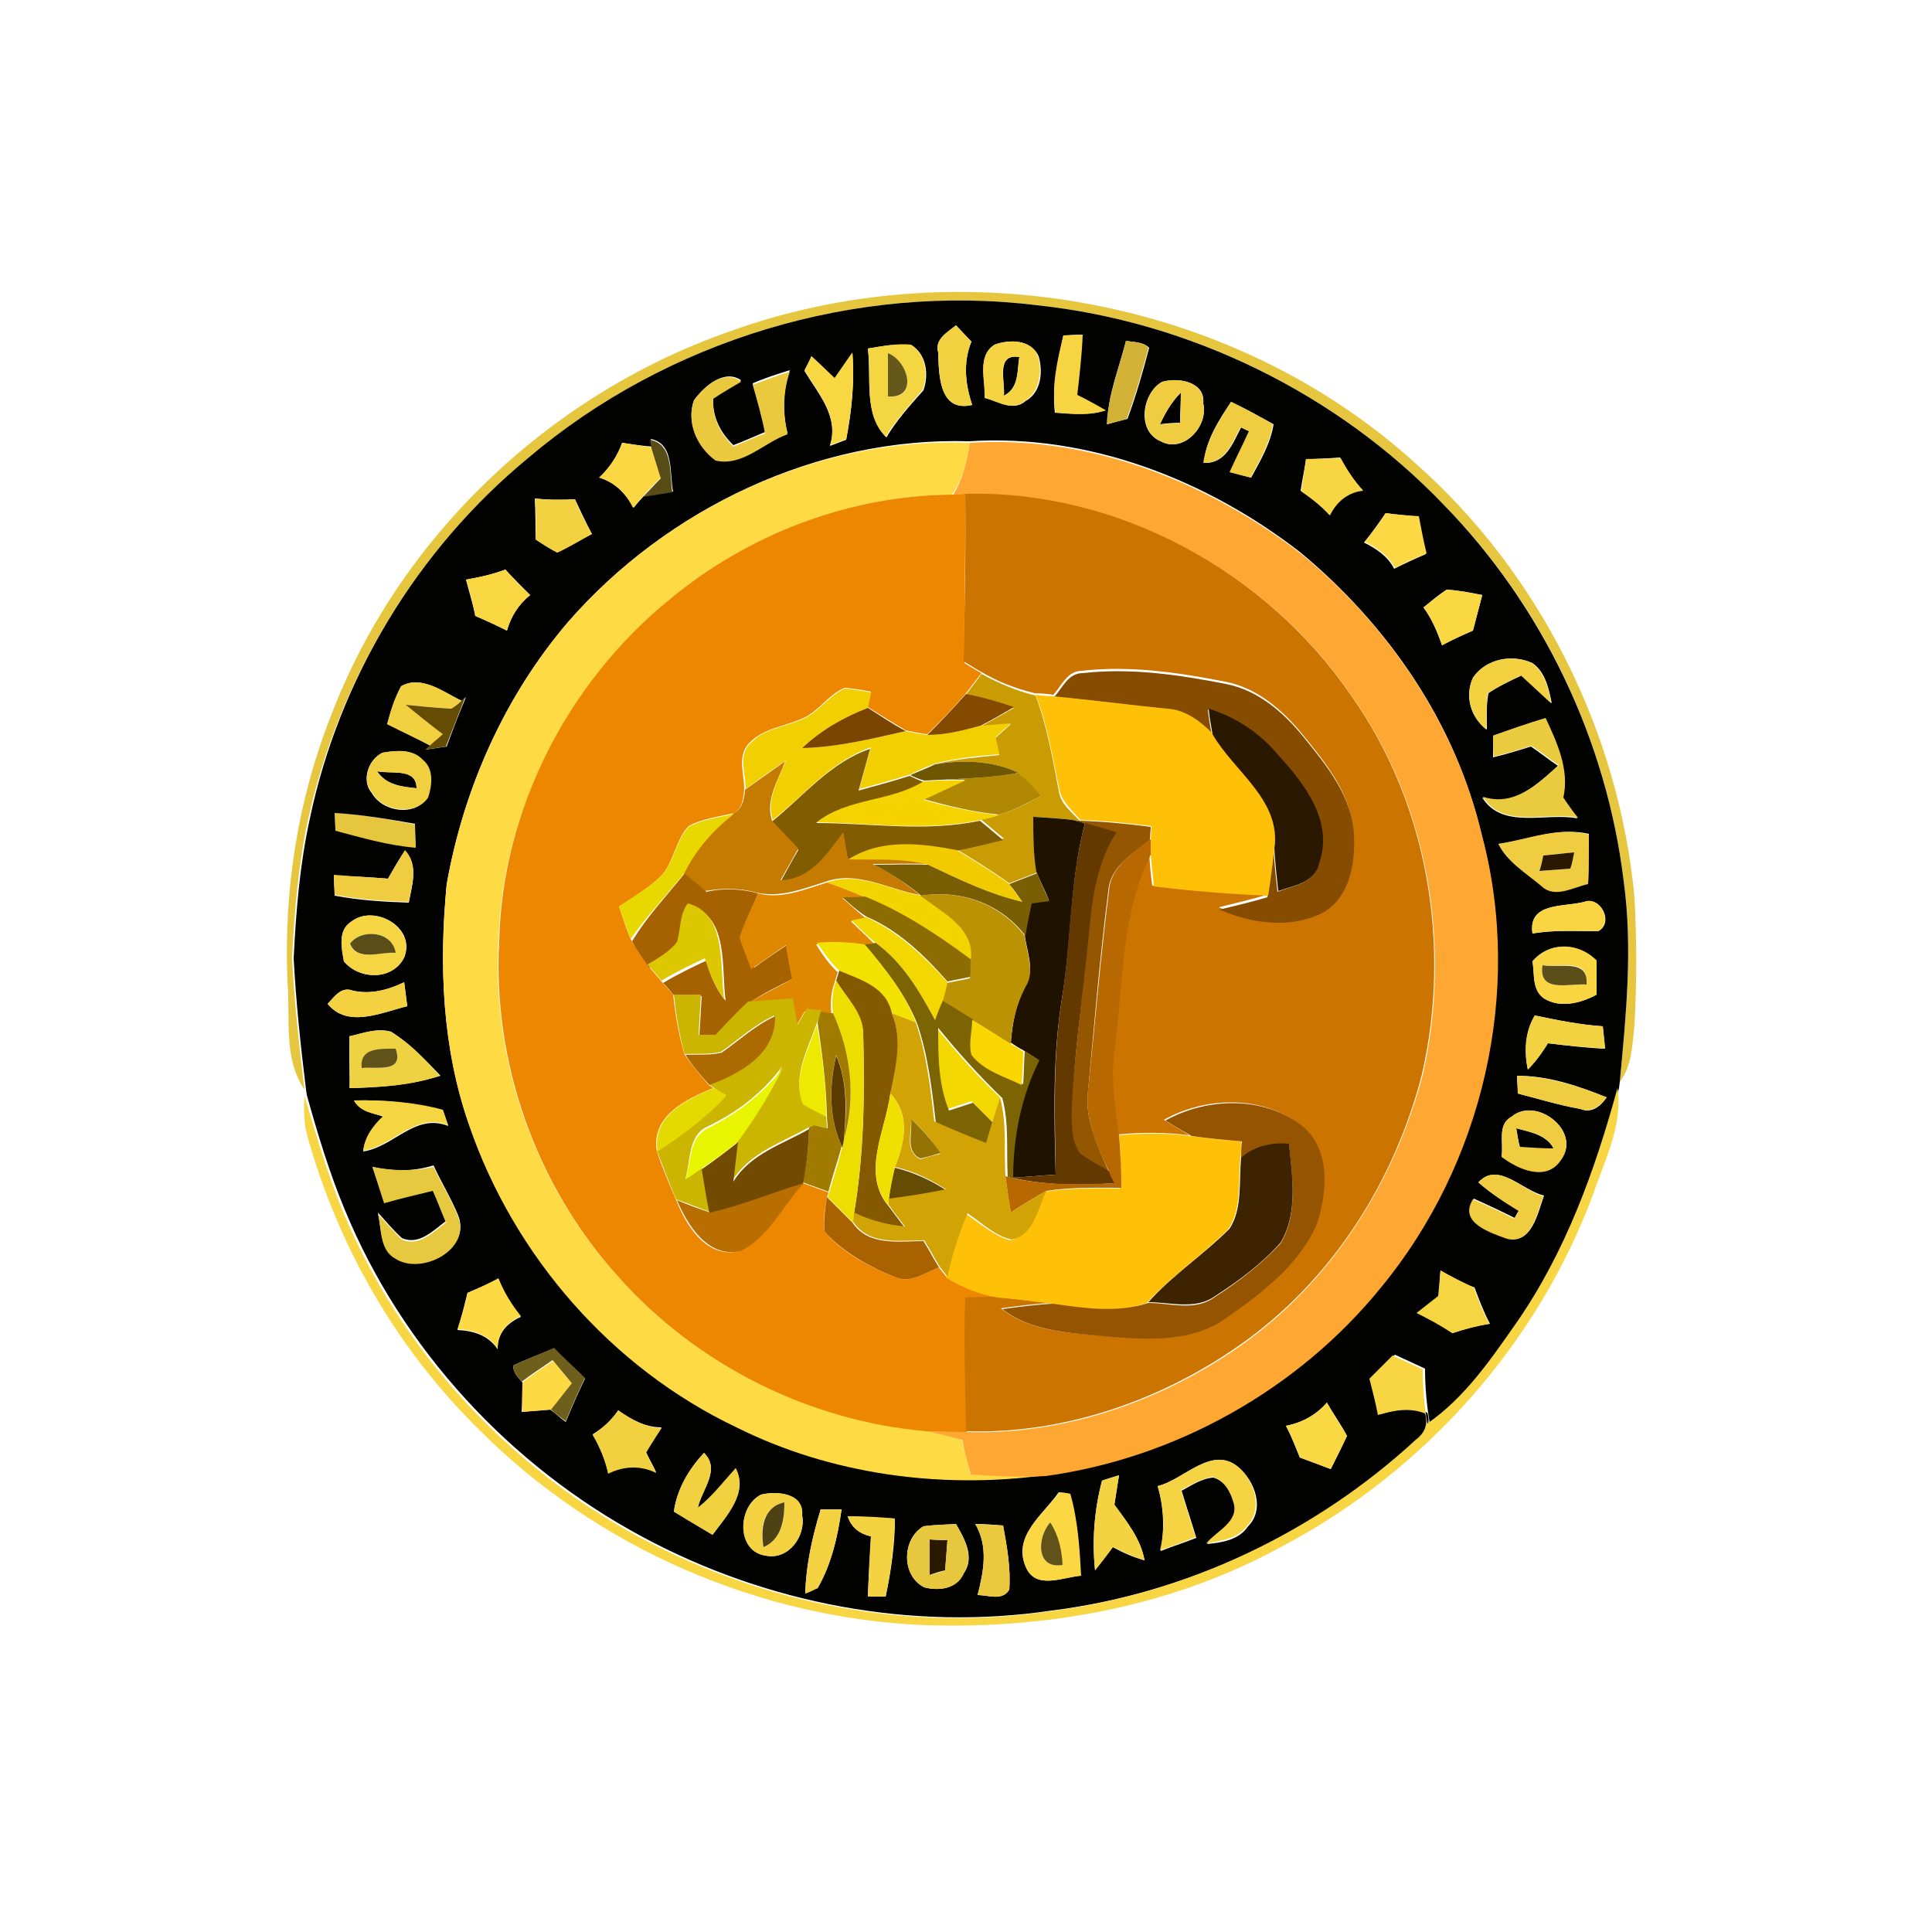 <?xml version="1.0" encoding="utf-8"?>
<!-- Generator: Adobe Illustrator 26.0.3, SVG Export Plug-In . SVG Version: 6.00 Build 0)  -->
<svg version="1.1" id="Layer_1" xmlns="http://www.w3.org/2000/svg" xmlns:xlink="http://www.w3.org/1999/xlink" x="0px" y="0px"
	 viewBox="0 0 250 250" style="enable-background:new 0 0 250 250;" xml:space="preserve">
<style type="text/css">
	.st0{fill:#E5C63E;}
	.st1{fill:#020201;}
	.st2{fill:#F2D241;}
	.st3{fill:#F7D542;}
	.st4{fill:#F5D342;}
	.st5{fill:#D1B237;}
	.st6{fill:#F4D643;}
	.st7{fill:#F9D742;}
	.st8{fill:#66571B;}
	.st9{fill:#EAC93F;}
	.st10{fill:#F0CD40;}
	.st11{fill:#FAD743;}
	.st12{fill:#584C17;}
	.st13{fill:#FEDA44;}
	.st14{fill:#FEA833;}
	.st15{fill:#F8D542;}
	.st16{fill:#EE8700;}
	.st17{fill:#CC7400;}
	.st18{fill:#FBD844;}
	.st19{fill:#F9D743;}
	.st20{fill:#FAD843;}
	.st21{fill:#F4D141;}
	.st22{fill:#CA9C04;}
	.st23{fill:#864C00;}
	.st24{fill:#F2D141;}
	.st25{fill:#F1CF00;}
	.st26{fill:#644C02;}
	.st27{fill:#844B00;}
	.st28{fill:#FFC107;}
	.st29{fill:#7A4500;}
	.st30{fill:#2B1800;}
	.st31{fill:#EACA3F;}
	.st32{fill:#F0D041;}
	.st33{fill:#815C00;}
	.st34{fill:#C57A00;}
	.st35{fill:#6E5602;}
	.st36{fill:#B18803;}
	.st37{fill:#F4D300;}
	.st38{fill:#E9D700;}
	.st39{fill:#1F1300;}
	.st40{fill:#955600;}
	.st41{fill:#643900;}
	.st42{fill:#F1CA00;}
	.st43{fill:#B76800;}
	.st44{fill:#7A5E03;}
	.st45{fill:#A66200;}
	.st46{fill:#F1D400;}
	.st47{fill:#E08700;}
	.st48{fill:#8D6C04;}
	.st49{fill:#BA9203;}
	.st50{fill:#DCC700;}
	.st51{fill:#F9D543;}
	.st52{fill:#F6D542;}
	.st53{fill:#F2D700;}
	.st54{fill:#5A4D18;}
	.st55{fill:#F3E100;}
	.st56{fill:#7D6402;}
	.st57{fill:#F9D542;}
	.st58{fill:#5B4E18;}
	.st59{fill:#845900;}
	.st60{fill:#EDDE00;}
	.st61{fill:#CBB500;}
	.st62{fill:#A17A00;}
	.st63{fill:#D2A305;}
	.st64{fill:#AD6A00;}
	.st65{fill:#F9D600;}
	.st66{fill:#F3D241;}
	.st67{fill:#EFD242;}
	.st68{fill:#EEE900;}
	.st69{fill:#61521A;}
	.st70{fill:#5C3B00;}
	.st71{fill:#E9F500;}
	.st72{fill:#E5DA00;}
	.st73{fill:#F8D643;}
	.st74{fill:#F6D543;}
	.st75{fill:#EFE000;}
	.st76{fill:#955400;}
	.st77{fill:#947304;}
	.st78{fill:#724B00;}
	.st79{fill:#3E2300;}
	.st80{fill:#E6C93F;}
	.st81{fill:#B86E00;}
	.st82{fill:#AA6100;}
	.st83{fill:#FDDA44;}
	.st84{fill:#6F5F1D;}
	.st85{fill:#FDD944;}
	.st86{fill:#F3D341;}
	.st87{fill:#F4D241;}
	.st88{fill:#FBD743;}
	.st89{fill:#4E4214;}
	.st90{fill:#F3D141;}
	.st91{fill:#F4D342;}
	.st92{fill:#E7C73E;}
	.st93{fill:#EBC93F;}
	.st94{fill:#605219;}
</style>
<g id="_x23_e5c63eff">
	<path class="st0" d="M94.1,43c29.8-10.9,65.4-4.5,89,16.9c16.1,14.2,26.4,34.8,28.4,56.2c0.3,5.5,0.3,11.1,0,16.6
		c-0.3,2.5-0.3,5.2-1.9,7.3c0.8-8.6,1.7-17.4,0.5-26c-2.2-18.2-10.4-35.6-23.3-48.7c-13.8-14.4-32.7-23.7-52.6-25.8
		c-23.4-2.9-47.9,4.5-65.9,19.8C54,71.1,43.9,87.8,39.9,105.9c-1.3,5.9-1.8,12-2.1,18.1c0.3,5.7,0.9,11.4,1.6,17
		c-2.8-4.1-1.8-9.4-2.2-14c-0.5-11.7,1.3-23.4,5.6-34.3C51.5,69.7,70.9,51.2,94.1,43z"/>
	<path class="st0" d="M43.3,105.2c3.5,0.2,7,0.8,10.4,1.5c0,1,0.1,2,0.1,3.1c-3.5-0.3-7-1.4-10.4-2.2
		C43.4,106.9,43.3,105.8,43.3,105.2z"/>
</g>
<g id="_x23_020201ff">
	<path class="st1" d="M68.3,59.3c18-15.3,42.5-22.7,65.9-19.8c19.8,2.1,38.8,11.4,52.6,25.8c12.8,13.1,21.1,30.5,23.3,48.7
		c1.2,8.7,0.3,17.4-0.5,26l-0.1,0.8c-2.9,10.7-6.8,21.3-13.1,30.4c-3.3,4.6-6.6,9.6-11.4,12.9c-0.4-2.3-0.6-4.7-0.6-7
		c-1.3-0.6-2.6-1.2-3.9-1.8c-1,1-2,2-3,3c0.3,1.6,0.7,3.1,1.1,4.7c2-0.6,4.1-1,6.1-0.2c0.4,1.4,0,2.6-1.2,3.4
		c-13,12-29.8,20-47.4,22.2c-18.1,2.7-36.9-0.9-52.9-9.5c-17.2-9.2-31.2-24.4-38.6-42.4c-2-4.8-3.5-9.8-4.9-14.8l-0.1-0.7
		c-0.7-5.7-1.3-11.3-1.6-17c0.3-6.1,0.8-12.2,2.1-18.1C43.9,87.8,54,71.1,68.3,59.3 M121.4,45.6c0.1,2.9,0.1,7.8,4.4,6.8
		c-0.9-2.7-1.2-5.5-0.1-8.2c-0.7-0.7-1.3-1.4-2-2.1C122.6,43,120.9,43.9,121.4,45.6 M137.6,43.4c-0.7,3.3-1.5,6.6-1.1,10
		c2.2,0.1,4.4,0.4,6.5-0.3c-1.2-0.7-2.4-1.4-3.7-2c0.3-2.6,0.6-5.2,0.7-7.8C139.4,43.3,138.2,43.4,137.6,43.4 M128.7,44.6
		c-2.3,1.5-1.2,4.6-1.2,6.9c1.6,0.4,3.6,1.8,5.2,0.4c2-1.1,2.3-3.7,1.7-5.8C133.4,43.9,130.6,43.9,128.7,44.6 M145.7,44.1
		c-0.9,3.6-2.4,7.1-2.4,10.8c0.6-0.2,1.9-0.5,2.6-0.7c1.1-3,2-6.1,2.8-9.2C147.9,44.2,146.7,44.3,145.7,44.1 M112.3,45.1
		c0.5,3.8-0.6,8.5,2.4,11.5c1.3-2.2,3.1-4.2,4.8-6.1c0.7-2,0.4-4.6-1.5-5.8C116.1,44.4,114.2,44.8,112.3,45.1 M105,46.1
		c-0.2,0.5-0.7,1.4-0.9,1.9c1.8,3,4.5,5.9,3.3,9.7c0.5-0.2,1.6-0.6,2.1-0.8c0.7-3.7,1.1-7.4,0.8-11.2c-0.8,1.1-1.6,2.2-2.3,3.3
		C107,48,106,47,105,46.1 M89.8,51.8c-1,2.8,0.4,6,2.8,7.6c3.5,0.8,6.2-2.3,9.3-3.4c-0.7-2.7-0.6-5.4,0.3-8.1
		c-1.6,0.5-3.2,1-4.8,1.7c0.6,2.1,1.2,4.2,1.6,6.3c-1.4,0.6-2.8,1.2-4.1,1.7c-1.7-1.6-2.8-3.8-2.6-6.2c1.2-0.7,2.4-1.4,3.6-2.2
		C93.7,47.7,91.1,50,89.8,51.8 M150.4,49.4c-2.6,1.4-3.4,6.4-0.2,7.7c2.9,1.6,6.2-1.9,5.5-4.9C156,49.4,152.5,48.8,150.4,49.4
		 M159.3,52c-1.6,2.4-3.3,5-3.5,7.9c2.8,0.1,3.7-2.5,4.8-4.6c0.3,0.1,0.8,0.4,1.1,0.5c-0.9,1.8-1.7,3.5-2.5,5.3
		c0.7,0.2,2,0.5,2.7,0.7c1.2-2.2,2.5-4.4,2.9-6.9C163,53.9,161.2,52.9,159.3,52 M80.5,57.3c-0.6,1.7-1.6,3.2-2.9,4.5
		c2,0.6,3.4,2.1,4.4,3.9c0.3-0.4,1-1.2,1.3-1.5c1.3-0.2,2.5-0.4,3.8-0.6c-0.5-2.3,0.2-6.2-2.9-6.8l0.3,1
		C83.1,57.7,81.8,57.5,80.5,57.3 M73.5,80.5C65.3,90.1,60,102,57.8,114.4c-1,10.4-0.6,21.1,2.9,31.1c5.8,16.9,18.5,31.4,34.6,39.1
		c12.3,6.1,26.4,8.1,39.9,6.2c16.8-2.3,32.7-11.1,43.4-24.4c13.2-16,18.4-38.3,13.1-58.4c-3.3-14.4-12.1-27.1-23.4-36.5
		c-12.1-9.4-27.4-15.4-42.9-14.4C105.8,56.5,86.3,65.8,73.5,80.5 M169,59.4c-0.2,1.4-0.5,2.7-0.7,4.1c1.4,0.9,2.6,1.9,3.7,3.1
		c0.9-1.8,2.3-3,4.3-3.2c-1.1-1.2-2.1-2.7-2.9-4.2C172,59.3,170.5,59.4,169,59.4 M69.2,64.5c0.1,1.8,0.1,3.6,0.1,5.3
		c0.9,0.6,1.9,1.2,2.8,1.7c1.5-0.7,3-1.7,4.5-2.4c-0.8-1.5-1.5-3-2.2-4.5C72.7,64.7,71,64.7,69.2,64.5 M179.3,66.4
		c-0.9,1.3-1.8,2.6-2.8,3.8c1.6,0.8,3.1,1.8,3.9,3.4c1.4-0.7,2.7-1.3,4.1-1.9c-0.4-1.6-0.7-3.2-1-4.8
		C182.2,66.7,180.8,66.6,179.3,66.4 M60.3,75c0.4,1.6,0.9,3.1,1.2,4.7c1.4,0.6,2.7,1.2,4.1,1.9c0.5-1.8,1.5-3.4,3-4.6
		c-1.1-1.1-2.2-2.2-3.2-3.3C63.8,74.3,62.1,74.7,60.3,75 M187.2,76.3c-1.1,0.7-2,1.5-3,2.3c1.1,1.5,1.8,3.2,2.4,4.9
		c1.3-0.7,2.6-1.3,4-1.9c0.4-1.5,0.8-3.1,1.2-4.6C190.3,76.7,188.8,76.4,187.2,76.3 M190.6,87.7c-1.1,2.4-0.3,5.2,1.8,6.7
		c0-1.6-0.1-3.1,0.2-4.7c1.3-0.9,2.8-1.6,4.3-2.3c1.3,1.2,2.6,2.4,3.9,3.6c-0.4-1.9-0.8-4-2.5-5.2C195.7,84.6,192.3,85.2,190.6,87.7
		 M51.9,88.8c-0.8,1.6-1.3,3.2-1.8,4.9c1.9,0.9,3.8,1.8,5.6,2.8l-0.6,0.5c0.7-0.1,2-0.3,2.7-0.4c0.8-2.2,1.6-4.3,2.5-6.4l-0.5,0.5
		C57.4,89.6,54.5,87.3,51.9,88.8 M193.2,95.2c0,0.7,0,2.1,0,2.8c1.7-0.4,3.3-0.9,4.9-1.4c1.2,0.8,2.3,1.7,3.5,2.5
		c-2.8,2.5-5.8,5.4-9.8,4.1c2.6,4.2,8.3,1.9,12.3,2.7c-0.6-0.9-1.2-1.8-1.9-2.6c0.9-3.6-0.8-7.1-2.3-10.3
		C197.7,93.6,195.5,94.4,193.2,95.2 M49.5,97.4c-1.8,0.8-2.8,3.6-1.4,5.2c1.4,2.5,5.6,3.1,7.2,0.6c0.5-1.6,0.8-3.8-0.7-4.9
		C53.4,96.9,51.2,97.1,49.5,97.4 M43.3,105.2c0,0.6,0.1,1.7,0.1,2.3c3.4,0.9,6.8,1.9,10.4,2.2c0-1-0.1-2-0.1-3.1
		C50.3,106,46.8,105.4,43.3,105.2 M193.9,109.2c1.2,2.4,3.6,3.7,5.6,5.4c1.8,1.6,4.1,0.1,6-0.3c0.1-2.1,0-4.2,0.1-6.4
		C201.6,107,197.7,108.7,193.9,109.2 M50.2,113.7c-2.3-0.2-4.7-0.3-7-0.4c0,0.7,0.1,2,0.1,2.6c3.2,0.6,6.4,0.8,9.6,0.9
		c0.4-2.2,1.3-4.8-0.5-6.7C51.6,111.2,50.9,112.5,50.2,113.7 M198.3,120.8c2.8-0.5,5.6-0.3,8.5-0.3c2.1-1.1,0.3-4.6-1.8-3.8
		C202.4,117.4,197.7,116.7,198.3,120.8 M45.4,119.3c-1.7,1.1-1.2,3.4-0.9,5.1c2,2.4,6.3,2.5,7.8-0.5C53.9,120,48.4,116.9,45.4,119.3
		 M198.3,124.4c0.3,1.6-0.1,3.7,1.5,4.8c2.1,1.3,4.8,0.6,6.8-0.5c0-1.5,0-2.9,0-4.4C204.2,122,200.5,121.8,198.3,124.4 M45.7,128.2
		c-1.5-0.6-2.4,0.7-3.3,1.7c2.6,3.2,7,1.1,10.3,0.3c-0.1-0.8-0.3-2.3-0.4-3.1C50.2,128.1,48,128.7,45.7,128.2 M197.7,138.4
		c1-1,1.8-2.2,2.6-3.4c2.5,0.3,5,0.6,7.4,0.7c-0.1-1-0.2-1.9-0.3-2.9c-3-0.2-5.9-0.8-8.8-1.4C197.4,133.5,197.2,136,197.7,138.4
		 M45.2,134.1c0,2.2,0,4.4,0.1,6.7c3.9-0.1,7.9-0.4,11.7-1.6c-2-2.1-4-4.2-6.4-5.7C48.8,133,47,133.7,45.2,134.1 M196.3,139.2
		c0,0.6,0.1,1.7,0.1,2.3c2.7,0.7,5.3,1.5,8.1,2c1.4,0.6,2.6-0.3,3.4-1.5C204.2,140.5,200.4,139.2,196.3,139.2 M45.8,142.4
		c0.8,1.4,2.4,1.6,3.8,2.1c-1.3,1.2-2.4,2.6-2.6,4.5c4-0.6,6.7-5,11-3.3c-0.2-0.5-0.5-1.5-0.7-2C53.6,142.7,49.7,142.3,45.8,142.4
		 M195.6,144.5c-1.9,1-1,3.4-1.3,5.1c2.1,1.6,5.8,3.3,7.7,0.4C204.7,146.4,198.8,141.8,195.6,144.5 M48.2,151c0.5,1.5,1,3,1.5,4.5
		c2.1-0.6,4.2-1.1,6.3-1.6c0.6,1.4,1.1,2.8,1.7,4.1c-1.6,1.2-3.5,3.2-5.7,2.2c-1.1-1-2.1-2.2-3.1-3.3c0.5,1.9,0.2,4.7,2.3,5.8
		c3.3,2.1,9.8-1,8.1-5.4c-0.9-2.2-2.2-4.3-3.2-6.5C53.5,151.6,50.9,151.6,48.2,151 M191.3,153c1.6,1.4,3.4,2.6,5.3,3.6
		c-0.2,0.2-0.5,0.8-0.6,1c-1.8-0.9-3.5-1.7-5.3-2.5c-1.9,3,2.3,4.4,4.4,5.1c3.1,0.9,3.9-3.3,4.7-5.5
		C197,154.1,193.9,150.2,191.3,153 M186.4,164.4c-0.1,1.1-0.1,2.2-0.2,3.3c-0.9,0.7-1.9,1.5-2.8,2.2c1.6,0.8,3.1,1.6,4.6,2.6
		c1.5-0.5,3.1-1,4.8-1.2c-0.8-1.5-1.4-3.1-2-4.7C189.2,166,187.8,165.2,186.4,164.4 M60.5,167.3c-0.4,1.6-0.8,3.2-1.3,4.8
		c2.1,0.1,4,0.7,5.2,2.5c-0.1-2,1.2-3.4,3-4.2c-1.2-1.5-2.2-3.1-2.9-4.9C63.3,166.1,61.9,166.7,60.5,167.3 M66.4,176.7
		c0,0.9,0.6,1.5,1.2,2.2c0,1.3,0,2.5-0.1,3.8c1.2-0.1,2.5-0.2,3.7-0.3c0.7,0.5,1.3,1.1,2,1.6c0.8-1.9,1.6-3.8,2.5-5.6
		c-1.4-1.3-2.7-2.6-4-3.9C69.9,175.2,68.1,175.9,66.4,176.7 M166.4,184.5c0.7,1.3,1.2,2.7,1.8,4.1c1.4,0.5,2.7,1,4,1.5
		c0.7-1.4,1.4-2.8,2.1-4.3c-0.8-1.5-1.8-2.9-2.6-4.3C170.3,183.1,168.5,184.1,166.4,184.5 M80,182.5c-0.9,1.3-2,2.3-3.3,3.1
		c0.9,1.6,1.6,3.2,2,5c2-1,4.2-1.1,6.2-0.1c-0.4-0.9-0.9-1.7-1.3-2.6c0.7-1.1,1.3-2.1,2-3.2C83.5,184.7,81.7,183.7,80,182.5
		 M87.2,195.6c1.7,1,3.3,2,5,3c1.8-2.4,4.6-5.4,3-8.6c-1.6,1.8-3,3.7-4.9,5.1c0.5-2.4,3-4.9,0.8-7.1
		C89.1,190.2,87.6,192.7,87.2,195.6 M149.8,192.3c0.8,2.7,0.9,5.6,0.4,8.4c1.5-0.6,3.1-1.1,4.6-1.7c-0.6-2-1.3-4.1-1.9-6.1
		c1.3-0.7,2.6-1.6,4.1-1.7c1.5,0.4,2.3,1.9,2.7,3.3c0.8,2.5-2.2,3.7-3.5,5.3c1.9-0.2,4.1-0.5,5.3-2.3c2.2-2.2,0.9-5.8-1.2-7.6
		C156.8,186.9,153.2,191.5,149.8,192.3 M142.6,191.6c-1,3.8-1.3,7.7-0.9,11.6c0.8-1,1.5-2,2.3-3c1.3,0.7,2.6,1.3,4.1,1.7
		c-0.5-2.8-2.3-5-3.9-7.2c0.2-1.3,0.4-2.6,0.6-3.8C144.2,191.1,143.1,191.4,142.6,191.6 M98.5,193.4c-3.1,1.5-3.2,7.4,0.6,7.9
		c2.9,0.6,5.2-2.5,4.7-5.2C104,193.2,100.5,192.9,98.5,193.4 M132.8,202.9c1.3,2.8,4.7,1.2,7,1c-0.1-3.6-0.4-7.2-1.4-10.6
		c-0.4,0-1-0.1-1.4-0.2C135,196,130.9,198.8,132.8,202.9 M106.2,195.3c-1.1,3.6-1.9,7.2-2,10.9c0.4-0.2,1.2-0.6,1.6-0.7
		c1.8-3.1,2.6-6.7,3.1-10.2C108.2,195.3,106.9,195.3,106.2,195.3 M109.7,196.2c0.4,1.4,1.6,2.3,3,2.6c-0.1,2.6-0.3,5.2-0.4,7.8
		c0.6,0,1.7,0,2.3,0c0.7-3.3,1.2-6.7,1.2-10.1C113.7,196.4,111.7,196.3,109.7,196.2 M119.5,197.5c-2.8,1.6-2.9,6.4,0.1,7.9
		c1.9,0.5,4.2,0.2,5.1-1.8c1.5-2.1,0.1-4.5-1-6.4C122.3,197.3,120.9,197.3,119.5,197.5 M126.2,197.2c1.7,2.9,1.1,6.1,0.3,9.2
		c1.4,0,3.2,0.8,4.1-0.7c0.2-2.8-0.3-5.6-0.8-8.3C128.6,197.3,127.4,197.2,126.2,197.2z"/>
	<path class="st1" d="M129.9,51.2c0.2-1.8-1.1-5.5,2-5C131.6,47.9,131.9,50.2,129.9,51.2z"/>
	<path class="st1" d="M150.1,54.9c0.7-1.5,1.5-2.9,2.7-4.1c0,1.3-0.1,2.6-0.1,3.9C152,54.7,150.7,54.8,150.1,54.9z"/>
	<path class="st1" d="M48.8,99.8c1.8,0.4,5.1-0.5,5.1,2.2C52,101.8,50,101.6,48.8,99.8z"/>
	<path class="st1" d="M196.2,146c1.8,0.5,3.9,0.8,4.9,2.7c-1.5-0.1-3-0.1-4.4-0.2C196.5,147.9,196.3,146.6,196.2,146z"/>
</g>
<g id="_x23_f2d241ff">
	<path class="st2" d="M121.4,45.6c-0.5-1.7,1.2-2.6,2.3-3.5c0.7,0.7,1.3,1.4,2,2.1c-1.1,2.7-0.8,5.5,0.1,8.2
		C121.5,53.4,121.5,48.5,121.4,45.6z"/>
	<path class="st2" d="M69.2,64.5c1.7,0.2,3.5,0.2,5.2,0.1c0.6,1.6,1.4,3.1,2.2,4.5c-1.5,0.8-2.9,1.7-4.5,2.4c-1-0.5-1.9-1.1-2.8-1.7
		C69.4,68.1,69.4,66.3,69.2,64.5z"/>
</g>
<g id="_x23_f7d542ff">
	<path class="st3" d="M137.6,43.4c0.6,0,1.8-0.1,2.5-0.1c-0.1,2.6-0.4,5.2-0.7,7.8c1.2,0.6,2.5,1.3,3.7,2c-2.1,0.7-4.3,0.5-6.5,0.3
		C136,50.1,136.8,46.7,137.6,43.4z"/>
</g>
<g id="_x23_f5d342ff">
	<path class="st4" d="M128.7,44.6c1.9-0.7,4.8-0.7,5.6,1.5c0.6,2,0.2,4.6-1.7,5.8c-1.6,1.4-3.5,0-5.2-0.4
		C127.5,49.2,126.4,46,128.7,44.6 M129.9,51.2c2-0.9,1.7-3.2,2-5C128.7,45.7,130.1,49.3,129.9,51.2z"/>
	<path class="st4" d="M149.8,192.3c3.4-0.8,7-5.3,10.4-2.5c2.1,1.8,3.3,5.4,1.2,7.6c-1.2,1.7-3.4,2-5.3,2.3c1.3-1.6,4.3-2.8,3.5-5.3
		c-0.4-1.4-1.2-2.9-2.7-3.3c-1.5,0.2-2.8,1.1-4.1,1.7c0.6,2,1.3,4.1,1.9,6.1c-1.5,0.6-3.1,1.2-4.6,1.7
		C150.8,197.8,150.6,195,149.8,192.3z"/>
</g>
<g id="_x23_d1b237ff">
	<path class="st5" d="M145.7,44.1c1,0.2,2.2,0.1,2.9,0.9c-0.8,3.1-1.7,6.2-2.8,9.2c-0.6,0.2-1.9,0.5-2.6,0.7
		C143.4,51.2,144.8,47.7,145.7,44.1z"/>
</g>
<g id="_x23_f4d643ff">
	<path class="st6" d="M112.3,45.1c1.8-0.3,3.8-0.7,5.6-0.5c1.9,1.3,2.2,3.8,1.5,5.8c-1.7,2-3.4,3.9-4.8,6.1
		C111.7,53.6,112.8,49,112.3,45.1 M114.9,45.7c0,1.9,0,3.7,0,5.6C118.9,51.7,117.5,46.8,114.9,45.7z"/>
</g>
<g id="_x23_f9d742ff">
	<path class="st7" d="M105,46.1c1,0.9,2,1.9,3,2.8c0.8-1.1,1.5-2.2,2.3-3.3c0.3,3.8-0.1,7.5-0.8,11.2c-0.5,0.2-1.6,0.6-2.1,0.8
		c1.2-3.8-1.5-6.7-3.3-9.7C104.3,47.5,104.8,46.6,105,46.1z"/>
</g>
<g id="_x23_66571bff">
	<path class="st8" d="M114.9,45.7c2.6,1,4,5.9,0,5.6C114.9,49.5,114.9,47.6,114.9,45.7z"/>
</g>
<g id="_x23_eac93fff">
	<path class="st9" d="M89.8,51.8c1.3-1.8,3.9-4.1,6.1-2.4c-1.2,0.7-2.4,1.4-3.6,2.2c-0.2,2.4,0.9,4.5,2.6,6.2
		c1.4-0.6,2.7-1.2,4.1-1.7c-0.4-2.1-1-4.2-1.6-6.3c1.6-0.6,3.2-1.2,4.8-1.7c-0.9,2.6-0.9,5.4-0.3,8.1c-3.1,1.1-5.8,4.2-9.3,3.4
		C90.1,57.8,88.8,54.6,89.8,51.8z"/>
</g>
<g id="_x23_f0cd40ff">
	<path class="st10" d="M150.4,49.4c2.1-0.6,5.5,0,5.3,2.8c0.7,2.9-2.6,6.5-5.5,4.9C147.1,55.8,147.8,50.8,150.4,49.4 M150.1,54.9
		c0.6,0,1.9-0.1,2.6-0.2c0.1-1.3,0.1-2.6,0.1-3.9C151.6,52,150.8,53.4,150.1,54.9z"/>
	<path class="st10" d="M159.3,52c1.9,0.9,3.7,1.9,5.4,2.9c-0.4,2.5-1.7,4.7-2.9,6.9c-0.7-0.2-2-0.5-2.7-0.7c0.8-1.8,1.7-3.5,2.5-5.3
		c-0.3-0.1-0.8-0.4-1.1-0.5c-1.1,2.1-2,4.7-4.8,4.6C156.1,57,157.7,54.5,159.3,52z"/>
	<path class="st10" d="M193.9,109.2c3.9-0.6,7.8-2.3,11.7-1.2c0,2.1,0,4.2-0.1,6.4c-1.9,0.4-4.3,1.9-6,0.3
		C197.5,113,195.1,111.6,193.9,109.2 M199.7,110.7c-0.1,0.5-0.3,1.5-0.5,2c1.3-0.1,2.7-0.2,4-0.3c0.1-0.5,0.4-1.6,0.5-2.1
		C202.4,110.4,201,110.6,199.7,110.7z"/>
	<path class="st10" d="M50.2,113.7c0.7-1.2,1.5-2.5,2.2-3.7c1.8,1.9,0.9,4.5,0.5,6.7c-3.2-0.1-6.4-0.3-9.6-0.9c0-0.6-0.1-2-0.1-2.6
		C45.5,113.4,47.8,113.5,50.2,113.7z"/>
	<path class="st10" d="M196.3,139.2c4,0.1,7.9,1.3,11.6,2.8c-0.8,1.1-2,2-3.4,1.5c-2.7-0.5-5.4-1.3-8.1-2
		C196.4,140.9,196.4,139.7,196.3,139.2z"/>
	<path class="st10" d="M195.6,144.5c3.2-2.7,9.1,1.9,6.4,5.6c-1.9,2.9-5.6,1.2-7.7-0.4C194.6,147.9,193.7,145.5,195.6,144.5
		 M196.2,146c0.1,0.6,0.3,1.8,0.4,2.4c1.5,0.1,3,0.2,4.4,0.2C200.2,146.8,198.1,146.5,196.2,146z"/>
	<path class="st10" d="M191.3,153c2.5-2.8,5.7,1.1,8.4,1.8c-0.8,2.2-1.6,6.3-4.7,5.5c-2.2-0.8-6.3-2.1-4.4-5.1
		c1.8,0.8,3.6,1.6,5.3,2.5c0.2-0.2,0.5-0.8,0.6-1C194.7,155.6,192.9,154.4,191.3,153z"/>
</g>
<g id="_x23_fad743ff">
	<path class="st11" d="M80.5,57.3c1.3,0.2,2.6,0.4,3.8,0.6c0.4,1.3,0.8,2.6,1.2,3.9c-0.8,0.8-1.6,1.6-2.3,2.4
		c-0.3,0.4-1,1.2-1.3,1.5c-0.9-1.9-2.4-3.3-4.4-3.9C78.9,60.5,79.9,59,80.5,57.3z"/>
</g>
<g id="_x23_584c17ff">
	<path class="st12" d="M84.1,56.9c3.1,0.6,2.5,4.4,2.9,6.8c-1.3,0.2-2.5,0.4-3.8,0.6c0.8-0.8,1.5-1.6,2.3-2.4
		c-0.4-1.3-0.8-2.6-1.2-3.9L84.1,56.9z"/>
</g>
<g id="_x23_feda44ff">
	<path class="st13" d="M73.5,80.5c12.8-14.7,32.3-24,52-23.2c-0.4,2.3-0.9,4.7-2.3,6.7c-13.3,0.1-26.4,5.1-36.6,13.6
		c-13,10.8-21.6,27.1-22.1,44c-0.9,15.8,4.8,31.8,15.4,43.5c10.1,11.5,24.7,18.7,39.9,20c1.5,0.3,3.1,0.7,4.6,1.1
		c0.4,1.5,0.8,3,1.1,4.5c3.2,0.2,6.4,0.3,9.7,0.2c-13.5,1.8-27.7-0.1-39.9-6.2c-16.2-7.7-28.8-22.2-34.6-39.1
		c-3.5-10-3.9-20.7-2.9-31.1C60,102,65.3,90.1,73.5,80.5z"/>
</g>
<g id="_x23_fea833ff">
	<path class="st14" d="M125.5,57.3c15.5-1,30.7,5,42.9,14.4c11.3,9.3,20,22.1,23.4,36.5c5.3,20.1,0.1,42.4-13.1,58.4
		c-10.7,13.2-26.6,22.1-43.4,24.4c-3.2,0.2-6.5,0-9.7-0.2c-0.4-1.5-0.8-3-1.1-4.5c-1.5-0.4-3.1-0.8-4.6-1.1c1.8,0.1,3.5,0.1,5.2,0.1
		c12.5,0.4,25-3.9,35.2-11c11.9-8.3,20.1-21.2,23.8-35.2c3.8-16.6,0.8-34.9-9.1-48.9c-10.9-16.2-30.3-26.7-50-26.2
		c-0.4,0-1.3,0-1.7,0.1C124.6,62,125.1,59.7,125.5,57.3z"/>
</g>
<g id="_x23_f8d542ff">
	<path class="st15" d="M169,59.4c1.5,0,3-0.1,4.5-0.1c0.8,1.5,1.7,2.9,2.9,4.2c-2,0.2-3.5,1.5-4.3,3.2c-1.1-1.2-2.4-2.2-3.7-3.1
		C168.6,62.1,168.8,60.8,169,59.4z"/>
</g>
<g id="_x23_ee8700ff">
	<path class="st16" d="M86.6,77.6c10.2-8.5,23.3-13.5,36.6-13.6c0.4,0,1.3,0,1.7-0.1c0.1,7.3-0.2,14.6-0.1,21.9
		c0.5,0.3,1.6,1,2.2,1.3c-0.7,0.9-1.3,1.7-2,2.6c-1.6,1.9-3.3,3.6-5,5.3c-1-0.1-1.9-0.3-2.8-0.5c-1.7-1-3.3-2-4.9-3
		c0.1-0.5,0.3-1.5,0.4-2c-1.1-0.2-2.2-0.4-3.4-0.5c-2.2,0.9-3.5,3.3-5.8,4.1c-2.1,0.9-4.7,1.2-6.4,2.9c-1.8,1.6-0.8,4.1-0.8,6.1
		c-0.1,1.2-0.2,2.4-1.3,3.1c-2,0.5-4.1,0.7-5.9,1.7c-1.7,1.8-1.9,4.7-3.6,6.5c-1.6,1.5-3.5,2.7-5.4,3.9c0.5,1.4,0.9,2.8,1.5,4.2
		c0.7,1.2,1.4,2.3,2.2,3.4c0.6,0.7,1.2,1.4,1.8,2.1c0.5,0.6,1,1.1,1.5,1.7c0.3,2.6,0.7,5.2,1.5,7.8c1,1.4,2,2.6,3.1,3.9l0.6,0.4
		c-3.5,1.4-8.1,3.6-7.3,8.2c0.7,2.1,1.6,4.2,2.5,6.3c1.3,3.3,3.9,7.6,8.2,6.6c3.7-1.8,5.5-5.9,8.2-8.8c1.1,0.4,2.2,0.8,3.3,1.2
		l-0.2,0.6c-0.2,1.5-0.6,3-0.3,4.5c2.4,2.7,5.7,4.5,9,5.8c2,1,4-0.5,5.8-1.2c0.2,0.3,0.8,1,1,1.3c2,1.3,4.3,2.1,6.7,2.6
		c-1.4,0-2.8,0-4.2,0.1c-0.2,5.8,0,11.6,0.1,17.3c-1.8,0-3.5,0-5.2-0.1c-15.2-1.3-29.8-8.6-39.9-20c-10.6-11.7-16.3-27.7-15.4-43.5
		C65,104.7,73.5,88.3,86.6,77.6z"/>
</g>
<g id="_x23_cc7400ff">
	<path class="st17" d="M124.9,63.9c19.7-0.5,39,10,50,26.2c9.9,14,12.9,32.3,9.1,48.9c-3.6,14-11.8,26.9-23.8,35.2
		c-10.2,7.1-22.7,11.4-35.2,11c-0.1-5.8-0.3-11.5-0.1-17.3c1.4-0.1,2.8-0.1,4.2-0.1c2.3,0.2,4.7,0.5,7,0.8c-2.2,0.1-4.4,0.4-6.6,0.7
		c4.1,3.2,9.4,3.2,14.3,3.6c4.9,0.4,10.4,0.6,14.6-2.4c4.6-3.2,9.5-6.9,11.8-12.2c1.4-4.1,1.8-9.8-2-12.8c-5-3.8-12.2-3.6-17.6-0.6
		c1.1,0.7,2.2,1.3,3.3,2c-3.1-0.4-6.2-0.4-9.3-0.1c-0.7-3.9-1.1-7.8-0.5-11.8c1.1-8.2,0.8-16.8,4.6-24.5c0.1,1.4,0.2,2.8,0.4,4.1
		c4.9,0.6,9.9,0.9,14.8,1.2c-2.1,0.6-4.1,1.1-6.2,1.6c4.1,1.8,9.1,2.5,13.2,0.5c3.6-1.8,4.4-6.4,4.2-10.1c-0.2-5-3.5-9-6.5-12.7
		c-2.6-3.2-5.9-6.1-10.1-6.9c-6.1-1.2-12.3-2.1-18.5-1.4c-1.9,0-2.6,1.9-3.7,3.1c-0.6-0.1-1.8-0.2-2.4-0.2c-2.5-0.6-4.8-1.5-7-2.8
		c-0.6-0.3-1.6-1-2.2-1.3C124.8,78.6,125,71.2,124.9,63.9z"/>
</g>
<g id="_x23_fbd844ff">
	<path class="st18" d="M179.3,66.4c1.4,0.2,2.8,0.3,4.3,0.4c0.3,1.6,0.6,3.2,1,4.8c-1.4,0.6-2.8,1.2-4.1,1.9
		c-0.8-1.6-2.3-2.6-3.9-3.4C177.5,69,178.5,67.7,179.3,66.4z"/>
</g>
<g id="_x23_f9d743ff">
	<path class="st19" d="M60.3,75c1.8-0.3,3.5-0.7,5.1-1.3c1,1.2,2.1,2.3,3.2,3.3c-1.5,1.2-2.5,2.8-3,4.6c-1.4-0.7-2.7-1.3-4.1-1.9
		C61.2,78.1,60.8,76.5,60.3,75z"/>
</g>
<g id="_x23_fad843ff">
	<path class="st20" d="M187.2,76.3c1.6,0.1,3.1,0.4,4.6,0.7c-0.4,1.5-0.8,3.1-1.2,4.6c-1.4,0.6-2.7,1.2-4,1.9
		c-0.6-1.8-1.3-3.4-2.4-4.9C185.2,77.8,186.2,77,187.2,76.3z"/>
	<path class="st20" d="M166.4,184.5c2.1-0.4,3.9-1.4,5.3-3c0.8,1.5,1.8,2.9,2.6,4.3c-0.6,1.4-1.4,2.8-2.1,4.3c-1.3-0.5-2.7-1-4-1.5
		C167.7,187.2,167.1,185.8,166.4,184.5z"/>
</g>
<g id="_x23_f4d141ff">
	<path class="st21" d="M190.6,87.7c1.6-2.4,5.1-3.1,7.6-1.9c1.7,1.2,2.2,3.3,2.5,5.2c-1.3-1.2-2.6-2.4-3.9-3.6
		c-1.4,0.7-2.9,1.4-4.3,2.3c-0.2,1.6-0.1,3.1-0.2,4.7C190.4,92.8,189.5,90,190.6,87.7z"/>
	<path class="st21" d="M45.7,128.2c2.3,0.5,4.5-0.1,6.6-1.1c0.1,0.8,0.3,2.3,0.4,3.1c-3.3,0.8-7.7,2.9-10.3-0.3
		C43.3,129,44.1,127.6,45.7,128.2z"/>
</g>
<g id="_x23_ca9c04ff">
	<path class="st22" d="M127,87.2c2.2,1.2,4.5,2.2,7,2.8c1.5,4,2.2,8.2,3,12.3c0.2,1.7,1.6,2.7,2.7,3.9l-0.9-0.1
		c-1.7-0.2-3.4-0.3-5.1-0.4c0,2.4,0,4.8,0.5,7.2c-1.2,0.5-2.4,0.9-3.6,1.4c-2.2-1.6-4.5-3-6.8-4.4c2-0.4,4.1-0.9,6.1-1.4
		c-1-0.8-2-1.7-3-2.5c0.6-0.2,1.8-0.5,2.4-0.6c1.9-0.5,3.7-1.5,5.4-2.4c-1-1-1.9-2-2.9-3c-3.4-1.6-7.2-1.7-10.8-1.1
		c2.7-0.7,5.5-0.9,8.3-1.2c-0.2-0.7-0.4-1.5-0.5-2.2c0.7-0.6,1.3-1.2,2-1.8c-1.3,0.1-2.6,0.2-3.9,0.3c1.5-0.8,2.9-1.6,4.3-2.4
		c-2-0.7-4.1-1.3-6.2-1.7C125.7,88.9,126.4,88.1,127,87.2z"/>
</g>
<g id="_x23_864c00ff">
	<path class="st23" d="M136.4,90.2c1.1-1.2,1.8-3.1,3.7-3.1c6.2-0.7,12.4,0.2,18.5,1.4c4.2,0.8,7.5,3.7,10.1,6.9
		c3,3.7,6.3,7.7,6.5,12.7c0.2,3.7-0.6,8.2-4.2,10.1c-4.2,2-9.1,1.3-13.2-0.5c2.1-0.5,4.2-1,6.2-1.6c0.3-2.1,0.6-4.2,0.8-6.2
		c0.1,1.8,0.3,3.7,0.5,5.5c2-0.8,4.8-1.1,5.3-3.6c1.8-5.3-2-10.2-5.3-14c-2.3-2.8-5.5-4.8-9-6c0.1,1.1,0.3,2.2,0.5,3.3
		c-1.6-1.6-3.5-3-5.9-3.2C146.1,91.2,141.3,90.6,136.4,90.2z"/>
</g>
<g id="_x23_f2d141ff">
	<path class="st24" d="M51.9,88.8c2.6-1.5,5.5,0.7,7.8,1.9c-0.3,0.3-0.9,0.8-1.2,1c-2-0.1-3.9-0.3-5.9-0.5c1.6,1.3,3.2,2.5,4.8,3.8
		c-0.4,0.4-1.3,1.1-1.7,1.5c-1.9-1-3.7-1.8-5.6-2.8C50.5,92.1,51,90.4,51.9,88.8z"/>
	<path class="st24" d="M80,182.5c1.7,1.2,3.5,2.2,5.6,2.3c-0.7,1.1-1.4,2.1-2,3.2c0.4,0.9,0.9,1.7,1.3,2.6c-2-1-4.2-0.9-6.2,0.1
		c-0.4-1.8-1.1-3.5-2-5C78,184.8,79.1,183.8,80,182.5z"/>
	<path class="st24" d="M87.2,195.6c0.4-2.9,1.9-5.5,3.9-7.6c2.2,2.2-0.3,4.8-0.8,7.1c1.9-1.5,3.3-3.4,4.9-5.1c1.7,3.2-1.2,6.1-3,8.6
		C90.5,197.6,88.8,196.6,87.2,195.6z"/>
</g>
<g id="_x23_f1cf00ff">
	<path class="st25" d="M103.5,93.2c2.3-0.8,3.6-3.1,5.8-4.1c1.1,0.1,2.3,0.3,3.4,0.5c-0.1,0.5-0.3,1.5-0.4,2
		c-3.1,1.2-6.1,2.9-8.5,5.2c4.5-0.1,9-1.2,13.4-2.2c0.9,0.2,1.9,0.4,2.8,0.5c2.3,0,4.6-0.6,6.9-1.2c1.3-0.1,2.6-0.2,3.9-0.3
		c-0.7,0.6-1.3,1.2-2,1.8c0.2,0.7,0.4,1.5,0.5,2.2c-2.8,0.2-5.6,0.5-8.3,1.2c-1.1,0.4-2.2,0.9-3.2,1.4c-2.2,0.7-4.4,1.3-6.6,1.9
		c0.5-1.8,1-3.6,1.5-5.4c-5.2,1.8-8.6,6.2-12.7,9.4c-0.9-2.7,0.8-5.3,1.7-7.7c-1.8,1.2-3.5,2.4-5.2,3.7c0-2-1.1-4.6,0.8-6.1
		C98.8,94.4,101.3,94.1,103.5,93.2z"/>
</g>
<g id="_x23_644c02ff">
	<path class="st26" d="M59.7,90.7l0.5-0.5c-0.8,2.1-1.7,4.3-2.5,6.4c-0.7,0.1-2,0.3-2.7,0.4l0.6-0.5c0.4-0.4,1.3-1.1,1.7-1.5
		c-1.6-1.2-3.2-2.5-4.8-3.8c2,0.2,3.9,0.4,5.9,0.5C58.8,91.5,59.4,91,59.7,90.7z"/>
	<path class="st26" d="M115.8,151.1c2.4,0.6,4.6,1.6,6.6,2.9c-2.4,0.5-4.9,0.9-7.4,1.2C115.2,153.8,115.4,152.4,115.8,151.1z"/>
</g>
<g id="_x23_844b00ff">
	<path class="st27" d="M120,95.1c1.7-1.7,3.4-3.5,5-5.3c2.1,0.4,4.2,1,6.2,1.7c-1.4,0.8-2.9,1.7-4.3,2.4
		C124.7,94.5,122.4,95.1,120,95.1z"/>
</g>
<g id="_x23_ffc107ff">
	<path class="st28" d="M134,89.9c0.6,0.1,1.8,0.2,2.4,0.2c4.9,0.5,9.7,1.1,14.6,1.6c2.3,0.1,4.3,1.6,5.9,3.2c2.9,4.8,8.9,8.5,8,14.8
		c-0.2,2.1-0.5,4.2-0.8,6.2c-5-0.2-9.9-0.6-14.8-1.2c-0.1-1.4-0.3-2.8-0.4-4.1c0-0.5,0-1.5,0-2c0-0.4,0.1-1.3,0.1-1.7
		c-3.1-0.4-6.2-0.7-9.2-0.8c-1-1.2-2.4-2.3-2.7-3.9C136.2,98.1,135.6,93.9,134,89.9z"/>
	<path class="st28" d="M144.8,146.9c3.1-0.3,6.2-0.3,9.3,0.1c2.2,0.3,4.4,0.5,6.5,0.7c0,0.5,0,1.6-0.1,2.2c-0.3,3.1,0.2,6.6-1.6,9.2
		c-3.3,3.3-7.3,6-10.5,9.5c-4,1.4-8.2,0.7-12.3,0.1c-2.3-0.3-4.7-0.6-7-0.8c-2.4-0.4-4.6-1.3-6.7-2.6c0.6-2.8,1.5-5.5,2.6-8.2
		c1.8,1.2,3.6,2.8,5.7,3.4c2.9-0.6,3.4-4.1,4.5-6.3c3.2-0.5,6.4-0.4,9.7-0.4C145.1,151.4,145,149.2,144.8,146.9z"/>
</g>
<g id="_x23_7a4500ff">
	<path class="st29" d="M103.8,96.8c2.4-2.3,5.4-4,8.5-5.2c1.6,1,3.2,2.1,4.9,3C112.8,95.6,108.3,96.7,103.8,96.8z"/>
</g>
<g id="_x23_2b1800ff">
	<path class="st30" d="M156.4,91.7c3.5,1.1,6.6,3.1,9,6c3.4,3.7,7.2,8.6,5.3,14c-0.5,2.5-3.3,2.9-5.3,3.6c-0.2-1.8-0.4-3.7-0.5-5.5
		c0.9-6.3-5.2-9.9-8-14.8C156.7,93.9,156.5,92.8,156.4,91.7z"/>
	<path class="st30" d="M199.7,110.7c1.3-0.1,2.7-0.3,4-0.4c-0.1,0.5-0.3,1.6-0.5,2.1c-1.3,0.1-2.7,0.2-4,0.3
		C199.4,112.2,199.6,111.2,199.7,110.7z"/>
	<path class="st30" d="M120.3,199.2c0.6,0,1.8,0.1,2.3,0.1c-0.1,1.3-0.2,2.6-0.3,3.9c-0.5,0.1-1.5,0.4-2,0.6
		C120.3,202.3,120.3,200.8,120.3,199.2z"/>
</g>
<g id="_x23_eaca3fff">
	<path class="st31" d="M193.2,95.2c2.2-0.8,4.5-1.6,6.8-2.3c1.5,3.2,3.1,6.7,2.3,10.3c0.6,0.9,1.2,1.8,1.9,2.6
		c-4.1-0.8-9.8,1.5-12.3-2.7c4,1.3,7.1-1.6,9.8-4.1c-1.2-0.8-2.3-1.7-3.5-2.5c-1.6,0.5-3.3,1-4.9,1.4
		C193.2,97.2,193.2,95.9,193.2,95.2z"/>
</g>
<g id="_x23_f0d041ff">
	<path class="st32" d="M49.5,97.4c1.7-0.3,3.9-0.5,5.2,0.9c1.5,1.2,1.2,3.4,0.7,4.9c-1.6,2.4-5.9,1.8-7.2-0.6
		C46.7,101,47.7,98.3,49.5,97.4 M48.8,99.8c1.1,1.8,3.2,2,5.1,2.2C53.9,99.3,50.6,100.2,48.8,99.8z"/>
</g>
<g id="_x23_815c00ff">
	<path class="st33" d="M99.9,106.3c4.1-3.3,7.6-7.7,12.7-9.4c-0.5,1.8-1,3.6-1.5,5.4c2.2-0.6,4.4-1.2,6.6-1.9
		c0.4,0.2,1.3,0.6,1.8,0.8c-4.3,2.7-9.9,2.1-13.9,5.3c7.1,0,14.2,1.2,21.2-0.3c1,0.8,2,1.7,3,2.5c-2,0.5-4,1-6.1,1.4
		c-4.7-0.9-9.8-1.5-14,1.2c-0.2-1.1-0.4-2.3-0.6-3.4c-2.1,2.8-4.2,6.1-8.1,6.2c0.8-1.4,1.5-2.8,2.3-4.1
		C102.2,108.7,101,107.5,99.9,106.3z"/>
</g>
<g id="_x23_c57a00ff">
	<path class="st34" d="M96.4,102.2c1.7-1.2,3.5-2.5,5.2-3.7c-0.9,2.5-2.6,5-1.7,7.7c1.1,1.2,2.3,2.4,3.4,3.6
		c-0.8,1.4-1.5,2.7-2.3,4.1c3.9-0.1,6-3.4,8.1-6.2c0.2,1.1,0.4,2.3,0.6,3.4c3.4,0.1,6.9-0.2,10.2,0.7c-2.3-0.1-4.6,0-7,0
		c2.2,1.1,4.2,2.4,6.1,4c-4-0.7-8.1-3.2-12.2-1.7c-2.9,0.9-5.8,2.1-8.9,1.4c-2.2-0.6-4.4-0.6-6.7-0.2c-1-0.8-1.9-1.6-2.8-2.4
		c1.6-3,3.8-5.6,6.4-7.6C96.1,104.7,96.3,103.4,96.4,102.2z"/>
</g>
<g id="_x23_6e5602ff">
	<path class="st35" d="M117.8,100.3c1.1-0.5,2.2-0.9,3.2-1.4c3.6-0.6,7.4-0.5,10.8,1.1c-3.3,0.7-6.6,0.7-9.9,0.9
		c-0.6,0-1.8,0.1-2.3,0.1C119.1,100.9,118.2,100.5,117.8,100.3z"/>
</g>
<g id="_x23_b18803ff">
	<path class="st36" d="M121.9,100.9c3.3-0.2,6.6-0.3,9.9-0.9c1,0.9,2,1.9,2.9,3c-1.8,0.9-3.5,1.9-5.4,2.4c-3.3-0.3-6.5-1.1-9.8-2
		c1.8-0.8,3.6-1.7,5.4-2.5C124.2,100.9,122.7,100.9,121.9,100.9z"/>
</g>
<g id="_x23_f4d300ff">
	<path class="st37" d="M119.5,101.1c0.6,0,1.8-0.1,2.3-0.1c0.8,0,2.3,0,3.1,0c-1.8,0.8-3.6,1.7-5.4,2.5c3.2,0.9,6.4,1.6,9.8,2
		c-0.6,0.2-1.8,0.5-2.4,0.6c-7,1.5-14.1,0.4-21.2,0.3C109.7,103.2,115.2,103.8,119.5,101.1z"/>
</g>
<g id="_x23_e9d700ff">
	<path class="st38" d="M89.1,107c1.8-1,3.9-1.2,5.9-1.7c-2.7,2.1-4.9,4.6-6.4,7.6c-2.3,2.9-4.9,5.6-7,8.6c-0.5-1.4-1-2.8-1.5-4.2
		c1.8-1.2,3.8-2.4,5.4-3.9C87.2,111.7,87.4,108.9,89.1,107z"/>
</g>
<g id="_x23_1f1300ff">
	<path class="st39" d="M133.7,105.7c1.7,0.1,3.4,0.2,5.1,0.4c0.4,0.1,1.2,0.3,1.6,0.4c-2,7.5-1.7,15.2-3,22.8
		c-1.2,7.5-1,15.1-0.8,22.7c-1.9,0.1-3.8,0.3-5.7,0.4c0-5.3,1-10.5,3.4-15.3c-0.5-0.3-1.4-0.9-1.9-1.2c-0.4-0.2-1.2-0.7-1.6-1
		c0.2-2.6,0.7-5.1,1.9-7.4c1.3-2.1,0.1-4.4-0.1-6.6c0.2-1.4,0.5-2.8,0.8-4.2c0.8-0.1,1.6-0.2,2.3-0.3c-0.5-1.2-1.1-2.4-1.6-3.6
		C133.7,110.5,133.7,108.1,133.7,105.7z"/>
</g>
<g id="_x23_955600ff">
	<path class="st40" d="M138.8,106.1l0.9,0.1c3.1,0.1,6.2,0.4,9.2,0.8c0,0.4-0.1,1.3-0.1,1.7c-2.2,1.8-5.2,3.4-5.4,6.7
		c-1.1,8.5-1.8,17.1-2.6,25.7c-0.5,3.8,1.3,7.2,2.7,10.6c-1.3-0.8-2.7-1.5-3.9-2.4c-1.2-1.8-0.9-4.1-1-6.2
		c0.4-5.8,1.2-11.6,1.7-17.5c0.8-6.1,0.6-12.6,4.1-17.8c-1.4-0.4-2.8-0.8-4.1-1.2C140,106.4,139.2,106.2,138.8,106.1z"/>
</g>
<g id="_x23_643900ff">
	<path class="st41" d="M140.4,106.5c1.4,0.4,2.8,0.8,4.1,1.2c-3.5,5.3-3.3,11.8-4.1,17.8c-0.6,5.8-1.4,11.6-1.7,17.5
		c0,2.1-0.2,4.4,1,6.2c1.2,0.9,2.6,1.6,3.9,2.4c0.2,0.4,0.5,1.1,0.7,1.5c-4.5,0.3-9,0.3-13.4-0.7c1.9-0.1,3.8-0.3,5.7-0.4
		c-0.1-7.6-0.4-15.2,0.8-22.7C138.6,121.7,138.4,113.9,140.4,106.5z"/>
</g>
<g id="_x23_f1ca00ff">
	<path class="st42" d="M109.8,111.2c4.2-2.7,9.3-2.1,14-1.2c2.3,1.4,4.6,2.8,6.8,4.4c0.6,0.8,1.1,1.6,1.7,2.3
		c-4.3-1-8.2-2.9-12.2-4.8C116.7,111,113.2,111.3,109.8,111.2z"/>
</g>
<g id="_x23_b76800ff">
	<path class="st43" d="M143.5,115.3c0.2-3.2,3.1-4.9,5.4-6.7c0,0.5,0,1.5,0,2c-3.8,7.6-3.5,16.2-4.6,24.5c-0.6,3.9-0.1,7.9,0.5,11.8
		c0.2,2.3,0.3,4.6,0.3,6.8c-3.2,0-6.5-0.1-9.7,0.4c-1.6,0.9-3.1,1.8-4.6,2.8c-0.3-1.6-0.5-3.2-0.7-4.7l0.7,0.2
		c4.4,1,8.9,0.9,13.4,0.7c-0.2-0.4-0.6-1.1-0.7-1.5c-1.5-3.3-3.2-6.8-2.7-10.6C141.7,132.4,142.4,123.9,143.5,115.3z"/>
</g>
<g id="_x23_7a5e03ff">
	<path class="st44" d="M113.1,111.9c2.3,0,4.6-0.1,7,0c4,1.9,7.9,3.8,12.2,4.8c-0.6-0.8-1.1-1.6-1.7-2.3c1.2-0.5,2.4-0.9,3.6-1.4
		c0.5,1.2,1,2.4,1.6,3.6c-0.8,0.1-1.6,0.2-2.3,0.3c-0.3,1.4-0.6,2.8-0.8,4.2c-3.2-4.2-8.4-6-13.5-5.2
		C117.3,114.3,115.2,113,113.1,111.9z"/>
</g>
<g id="_x23_a66200ff">
	<path class="st45" d="M88.6,113c0.9,0.8,1.9,1.6,2.8,2.4c2.2-0.5,4.5-0.4,6.7,0.2c-0.7,1.8-1.7,3.5-2,5.5c0.3,1.4,0.9,2.8,1.5,4.1
		c1.5-1.1,3-2.1,4.5-3.1c0.3,1.5,0.6,2.9,0.8,4.4c-2,1-4.1,2-6,3.3c-1.5,1.3-2.8,2.8-4.2,4.3c-0.6,0-1.7,0-2.2,0
		c0.1-1.7,0.2-3.5,0.3-5.2c-1.2,0-2.3,0-3.5,0c-0.5-0.6-1-1.2-1.5-1.7c1.8-1.1,3.7-2,5.6-2.9c0.5,1.8,1.2,3.7,2.5,5.2
		c-0.6-4.1,0.5-11-4.7-12.3c-1.1,1.4-0.9,3.3-1.4,5c-1.1,1.2-2.5,2.1-3.8,3c-0.8-1.1-1.6-2.2-2.2-3.4
		C83.7,118.6,86.3,115.9,88.6,113z"/>
</g>
<g id="_x23_f1d400ff">
	<path class="st46" d="M107,114.2c4.1-1.5,8.1,1,12.2,1.7c2.8,2.2,7.2,4.2,6.5,8.4c-4.3-3.2-8.8-6.2-13.8-8.2
		C110.3,115.4,108.6,114.8,107,114.2z"/>
</g>
<g id="_x23_e08700ff">
	<path class="st47" d="M98.1,115.6c3,0.8,6-0.5,8.9-1.4c1.7,0.6,3.3,1.2,4.9,1.9c-0.7,0-2.2,0.1-2.9,0.1c1,0.9,1.9,1.7,3,2.6
		c-0.5,0.1-1.4,0.3-1.9,0.4c1,1,2.1,2,3.1,3c-0.3,0-1.1,0.1-1.4,0.2c-2-0.3-4.1-0.5-6.2-0.2c0.8,1.3,1.7,2.6,2.8,3.6
		c-0.1,0.3-0.3,1-0.4,1.3c-0.5,1.4-0.6,2.8-0.4,4.2c-0.4-0.1-1.2-0.2-1.6-0.2c-0.5-0.1-1.4-0.2-1.9-0.2c-0.4,0.7-0.8,1.4-1.2,2.1
		c-0.2-1.2-0.4-2.3-0.6-3.4c-1.9,0.1-3.9,0.3-5.8,0.4c1.9-1.2,4-2.2,6-3.3c-0.3-1.5-0.6-2.9-0.8-4.4c-1.5,1-3,2.1-4.5,3.1
		c-0.5-1.4-1.1-2.7-1.5-4.1C96.4,119.1,97.4,117.3,98.1,115.6z"/>
</g>
<g id="_x23_8d6c04ff">
	<path class="st48" d="M109,116.1c0.7,0,2.1,0,2.9-0.1c5,2,9.5,5,13.8,8.2c0,0.8-0.1,1.5-0.1,2.2c-1,0.2-2,0.4-3,0.6
		c-3-3.4-6.3-6.6-10.5-8.4C111,117.9,110,117,109,116.1z"/>
</g>
<g id="_x23_ba9203ff">
	<path class="st49" d="M119.1,115.9c5.1-0.8,10.3,1,13.5,5.2c0.2,2.2,1.4,4.6,0.1,6.6c-1.2,2.3-1.8,4.8-1.9,7.4
		c-1.7-1-3.3-2.1-5-3.1c-1.3-0.8-2.6-1.6-3.9-2.4c0.1-0.6,0.4-1.8,0.6-2.4c1-0.2,2-0.4,3-0.6c0.1-0.8,0.1-1.5,0.1-2.2
		C126.3,120.1,121.9,118.1,119.1,115.9z"/>
</g>
<g id="_x23_dcc700ff">
	<path class="st50" d="M87.6,121.9c0.5-1.6,0.3-3.6,1.4-5c5.1,1.3,4.1,8.2,4.7,12.3c-1.2-1.5-1.9-3.3-2.5-5.2
		c-1.9,0.9-3.8,1.8-5.6,2.9c-0.6-0.7-1.2-1.4-1.8-2.1C85.1,124,86.6,123.2,87.6,121.9z"/>
</g>
<g id="_x23_f9d543ff">
	<path class="st51" d="M198.3,120.8c-0.6-4.1,4.1-3.4,6.7-4.1c2.1-0.8,3.8,2.7,1.8,3.8C203.9,120.5,201.1,120.3,198.3,120.8z"/>
</g>
<g id="_x23_f6d542ff">
	<path class="st52" d="M45.4,119.3c2.9-2.4,8.4,0.7,6.9,4.6c-1.5,3-5.8,2.9-7.8,0.5C44.2,122.7,43.7,120.4,45.4,119.3 M45.3,122.1
		c0.8,2.4,4.1,1,5.9,1.2C50.8,120.5,46.8,120.1,45.3,122.1z"/>
	<path class="st52" d="M186.4,164.4c1.4,0.8,2.8,1.5,4.3,2.2c0.6,1.6,1.2,3.2,2,4.7c-1.6,0.3-3.2,0.7-4.8,1.2c-1.5-1-3-1.8-4.6-2.6
		c0.9-0.7,1.9-1.5,2.8-2.2C186.2,166.7,186.3,165.6,186.4,164.4z"/>
</g>
<g id="_x23_f2d700ff">
	<path class="st53" d="M110.2,119.1c0.5-0.1,1.4-0.3,1.9-0.4c4.2,1.9,7.5,5.1,10.5,8.4c-0.1,0.6-0.4,1.8-0.6,2.4
		c-0.2,0.6-0.7,1.9-1,2.5c-2-3.7-4.2-7.5-7.7-10C112.2,121.1,111.2,120.1,110.2,119.1z"/>
	<path class="st53" d="M121.1,132.9c2.6,3.2,5.3,6.3,8.3,9.1c-0.3,1.1-0.7,2.1-1,3.2c-0.9-0.9-1.8-1.8-2.7-2.7c-1,0.3-2.1,0.7-3.1,1
		C121.1,140.2,121.1,136.5,121.1,132.9z"/>
</g>
<g id="_x23_5a4d18ff">
	<path class="st54" d="M45.3,122.1c1.5-2,5.5-1.6,5.9,1.2C49.4,123.1,46.2,124.5,45.3,122.1z"/>
</g>
<g id="_x23_f3e100ff">
	<path class="st55" d="M105.7,122c2.1-0.2,4.1-0.1,6.2,0.2c2.6,3.1,5.2,6.3,6.6,10.1c-1.1-0.4-2.1-0.8-3.1-1.2
		c-0.7-3.3-4.1-4.3-6.8-5.5C107.4,124.5,106.6,123.2,105.7,122z"/>
</g>
<g id="_x23_7d6402ff">
	<path class="st56" d="M111.9,122.2c0.4,0,1.1-0.1,1.4-0.2c3.5,2.5,5.7,6.3,7.7,10c0.2-0.6,0.7-1.9,1-2.5c1.3,0.8,2.6,1.6,3.9,2.4
		c0,1.5-0.5,3,0,4.5c1.6,2.1,4.2,2.8,6.5,3.9c0.1-1.4,0.1-2.9,0.2-4.3c0.5,0.3,1.4,0.9,1.9,1.2c-2.4,4.8-3.4,10-3.4,15.3l-0.7-0.2
		c-0.2-3.4,0.2-6.9-0.7-10.2c-3-2.9-5.7-5.9-8.3-9.1c0,3.6,0,7.3,1.4,10.7c1-0.3,2.1-0.7,3.1-1c0.9,0.9,1.8,1.8,2.7,2.7
		c-0.2,0.7-0.6,2-0.8,2.7c-2.2-0.9-4.5-1.8-6.7-2.8c-0.5-4.3-1-8.7-2.4-12.8C117.1,128.5,114.5,125.3,111.9,122.2z"/>
</g>
<g id="_x23_f9d542ff">
	<path class="st57" d="M198.3,124.4c2.2-2.6,6-2.5,8.3-0.1c0,1.4,0,2.9,0,4.4c-2,1.1-4.7,1.8-6.8,0.5
		C198.2,128.1,198.6,126.1,198.3,124.4 M199.6,124.9c-0.6,3.7,3.5,2.3,5.7,2.5C205.7,123.9,201.8,125.2,199.6,124.9z"/>
</g>
<g id="_x23_5b4e18ff">
	<path class="st58" d="M199.6,124.9c2.2,0.4,6-0.9,5.7,2.5C203.2,127.2,199,128.6,199.6,124.9z"/>
</g>
<g id="_x23_845900ff">
	<path class="st59" d="M108.2,126.9c0.1-0.3,0.3-1,0.4-1.3c2.8,1.2,6.1,2.1,6.8,5.5c1.5,3.4,0.6,7-0.2,10.5
		c-0.6,4.7-3.8,10.3-0.2,14.5c0.7,0.9,1.4,1.9,2.1,2.8c-2.3-0.2-4.5-0.8-6.6-1.8c1.3-7.6,1.4-15.4,1.2-23.1
		C111.7,131.1,109.5,129.1,108.2,126.9z"/>
</g>
<g id="_x23_edde00ff">
	<path class="st60" d="M107.8,131.1c-0.2-1.4-0.1-2.9,0.4-4.2c1.3,2.2,3.6,4.2,3.5,7c0.2,7.7,0.1,15.5-1.2,23.1
		c0,0.3-0.1,0.9-0.1,1.2c-1.1-1.1-2.2-2.2-3.3-3.3l0.2-0.6c0.6-2,1.2-3.9,1.7-5.9l0.2-1C110.8,142.1,110.1,136.2,107.8,131.1z"/>
</g>
<g id="_x23_cbb500ff">
	<path class="st61" d="M87.2,128.7c1.2,0,2.3,0,3.5,0c-0.1,1.7-0.2,3.4-0.3,5.2c0.6,0,1.7,0,2.2,0c1.4-1.5,2.7-2.9,4.2-4.3
		c1.9-0.1,3.9-0.3,5.8-0.4c0.2,1.1,0.4,2.3,0.6,3.4c0.4-0.7,0.8-1.4,1.2-2.1c0.5,0.1,1.4,0.2,1.9,0.2c-0.1,0.4-0.4,1.3-0.6,1.7
		c-1.1,3.2-3.2,6.8-1.8,10.3c1,0.6,2,1.1,3,1.6c0,0.4,0.1,1.2,0.1,1.7c-0.6-0.2-1.2-0.3-1.8-0.4c-0.1,0.1-0.4,0.2-0.6,0.3
		c-3.5,2-7.5,3.2-9.8,6.8c0.2-1.7,0.4-3.4,0.6-5.2c2.2-3,4.2-6.1,5.8-9.5c-2.5,3.4-5.8,5.9-9.5,7.7c-2.7,1.1-2.3,4.4-3,6.8
		c0.7-0.5,1.4-1,2.1-1.4c0.3,1.9,0.6,3.8,1,5.7c-1.4-0.5-2.8-1.1-4.3-1.6c-0.9-2.1-1.7-4.2-2.5-6.3c3.2-2.1,6.3-4.4,8.9-7.2
		c-0.4-0.2-1.2-0.7-1.6-1l-0.6-0.4c4-1.5,8.6-3.9,8.5-8.9c-2.6,1.2-4.6,3.1-6.9,4.7c-1.5,0.4-3.2,0.2-4.7,0.3
		C87.9,134,87.5,131.4,87.2,128.7z"/>
</g>
<g id="_x23_a17a00ff">
	<path class="st62" d="M106.2,130.9c0.4,0.1,1.2,0.2,1.6,0.2c2.3,5.1,3,10.9,1.4,16.3c0.4-3.6,0.5-7.4-1-10.9
		c-0.9,3.9-1,8.1,0.7,11.8c-0.5,2-1.2,3.9-1.7,5.9c-1.1-0.4-2.2-0.8-3.3-1.2c0.5-2.3,0.7-4.7,0.8-7.1c0.1-0.1,0.4-0.2,0.6-0.3
		c0.6,0.1,1.2,0.3,1.8,0.4c0-0.4-0.1-1.2-0.1-1.7c-0.1-4-0.6-8-1.2-11.9C105.8,132.2,106.1,131.3,106.2,130.9z"/>
</g>
<g id="_x23_d2a305ff">
	<path class="st63" d="M115.4,131.1c1,0.4,2.1,0.8,3.1,1.2c1.4,4.1,1.9,8.5,2.4,12.8c2.2,1,4.4,1.9,6.7,2.8c0.2-0.7,0.6-2,0.8-2.7
		c0.3-1.1,0.7-2.1,1-3.2c0.9,3.3,0.5,6.8,0.7,10.2c0.2,1.6,0.5,3.2,0.7,4.7c1.5-1,3-1.9,4.6-2.8c-1.1,2.2-1.6,5.8-4.5,6.3
		c-2.2-0.5-3.9-2.2-5.7-3.4c-1.1,2.6-2,5.4-2.6,8.2c-0.2-0.3-0.8-1-1-1.3c-0.7-1.1-1.3-2.3-2-3.4c-3.2,0-7.1,0.7-9.2-2.4
		c0-0.3,0.1-0.9,0.1-1.2c2.1,1,4.3,1.6,6.6,1.8c-0.7-0.9-1.4-1.8-2.1-2.8l0-0.8c2.5-0.3,4.9-0.7,7.4-1.2c-2-1.3-4.3-2.4-6.6-2.9
		c1.3-3.2,2-6.8-0.6-9.5C115.9,138.1,116.8,134.4,115.4,131.1 M117.9,144.8c0.1,1.8-0.9,4.2,1.2,5.2c0.7-0.2,2-0.6,2.6-0.7
		C120.6,147.6,119.4,146.1,117.9,144.8z"/>
</g>
<g id="_x23_ad6a00ff">
	<path class="st64" d="M93.4,136.2c2.3-1.6,4.3-3.5,6.9-4.7c0.1,4.9-4.5,7.4-8.5,8.9c-1.1-1.2-2.2-2.5-3.1-3.9
		C90.3,136.4,91.9,136.6,93.4,136.2z"/>
</g>
<g id="_x23_f9d600ff">
	<path class="st65" d="M125.8,132c1.7,1,3.3,2,5,3.1c0.4,0.2,1.2,0.7,1.6,1c0,1.4-0.1,2.9-0.2,4.3c-2.2-1.1-4.9-1.8-6.5-3.9
		C125.3,135,125.8,133.4,125.8,132z"/>
</g>
<g id="_x23_f3d241ff">
	<path class="st66" d="M197.7,138.4c-0.5-2.4-0.4-4.9,0.9-7c2.9,0.6,5.8,1.2,8.8,1.4c0.1,1,0.2,1.9,0.3,2.9c-2.5-0.2-5-0.4-7.4-0.7
		C199.6,136.2,198.7,137.4,197.7,138.4z"/>
</g>
<g id="_x23_efd242ff">
	<path class="st67" d="M45.2,134.1c1.7-0.4,3.5-1.1,5.3-0.6c2.5,1.4,4.5,3.6,6.4,5.7c-3.8,1.3-7.7,1.5-11.7,1.6
		C45.3,138.5,45.2,136.3,45.2,134.1 M46.8,138.2c1.9-0.2,5.5,0.8,4.4-2.5C49.3,135.7,46.6,135.5,46.8,138.2z"/>
</g>
<g id="_x23_eee900ff">
	<path class="st68" d="M103.9,142.9c-1.4-3.5,0.7-7,1.8-10.3c0.7,3.9,1.2,7.9,1.2,11.9C105.9,144,104.9,143.5,103.9,142.9z"/>
</g>
<g id="_x23_61521aff">
	<path class="st69" d="M46.8,138.2c-0.3-2.7,2.5-2.5,4.4-2.5C52.3,138.9,48.8,138,46.8,138.2z"/>
</g>
<g id="_x23_5c3b00ff">
	<path class="st70" d="M108.2,136.6c1.5,3.4,1.3,7.2,1,10.9l-0.2,1C107.2,144.7,107.3,140.5,108.2,136.6z"/>
</g>
<g id="_x23_e9f500ff">
	<path class="st71" d="M91.8,145.9c3.7-1.9,7-4.4,9.5-7.7c-1.6,3.3-3.6,6.5-5.8,9.5c-1.5,1.3-3.1,2.4-4.7,3.5
		c-0.7,0.5-1.4,1-2.1,1.4C89.5,150.3,89.1,147,91.8,145.9z"/>
</g>
<g id="_x23_e5da00ff">
	<path class="st72" d="M85.1,149c-0.8-4.6,3.8-6.8,7.3-8.2c0.4,0.2,1.2,0.7,1.6,1C91.4,144.6,88.3,146.9,85.1,149z"/>
</g>
<g id="_x23_f8d643ff">
	<path class="st73" d="M196.2,171.2c6.4-9.2,10.2-19.8,13.1-30.4c0.7,4.8-1.6,9.2-3.1,13.6c-7.2,19.5-21.9,36-40.3,45.7
		c-14,7.7-30.1,10.7-46,10.2c-21.5-0.8-42.7-10-57.9-25.3c-10.6-10.4-18.2-23.6-22.2-37.9c-0.5-1.7-0.5-3.5-0.4-5.3
		c1.5,5,2.9,9.9,4.9,14.8c7.5,18.1,21.4,33.2,38.6,42.4c16.1,8.6,34.9,12.2,52.9,9.5c17.6-2.2,34.4-10.2,47.4-22.2
		c1.2-0.9,1.6-2,1.2-3.4c-2-0.8-4.1-0.4-6.1,0.2c-0.3-1.6-0.7-3.1-1.1-4.7c1-1,2-2,3-3c1.3,0.6,2.6,1.2,3.9,1.8c0,2.4,0.2,4.7,0.6,7
		C189.6,180.8,192.9,175.9,196.2,171.2z"/>
</g>
<g id="_x23_f6d543ff">
	<path class="st74" d="M45.8,142.4c3.9-0.1,7.8,0.2,11.5,1.2c0.2,0.5,0.5,1.5,0.7,2c-4.3-1.7-7.1,2.7-11,3.3
		c0.2-1.8,1.3-3.3,2.6-4.5C48.3,144.1,46.6,143.9,45.8,142.4z"/>
</g>
<g id="_x23_efe000ff">
	<path class="st75" d="M115.2,141.5c2.6,2.8,1.9,6.4,0.6,9.5c-0.3,1.4-0.6,2.8-0.8,4.2l0,0.8C111.4,151.8,114.6,146.2,115.2,141.5z"
		/>
</g>
<g id="_x23_955400ff">
	<path class="st76" d="M150.8,145c5.4-3,12.6-3.2,17.6,0.6c3.8,3,3.4,8.6,2,12.8c-2.3,5.3-7.2,9-11.8,12.2c-4.2,3-9.7,2.8-14.6,2.4
		c-4.9-0.5-10.3-0.5-14.3-3.6c2.2-0.3,4.4-0.6,6.6-0.7c4.1,0.6,8.3,1.2,12.3-0.1c2.8,0,6,1.1,8.5-0.7c3.1-2,6.1-4.3,8.6-7
		c2.3-3.8,1.5-8.6,1.1-12.8c-2.3-0.2-4.4,0.3-6.2,1.8c0-0.5,0-1.6,0.1-2.2c-2.2-0.2-4.4-0.4-6.5-0.7
		C153,146.3,151.9,145.7,150.8,145z"/>
</g>
<g id="_x23_947304ff">
	<path class="st77" d="M117.9,144.8c1.4,1.3,2.7,2.8,3.8,4.4c-0.7,0.2-2,0.6-2.6,0.7C117.1,149,118.1,146.6,117.9,144.8z"/>
</g>
<g id="_x23_724b00ff">
	<path class="st78" d="M94.9,152.9c2.2-3.6,6.3-4.8,9.8-6.8c-0.1,2.4-0.3,4.7-0.8,7.1c-4,1.3-7.9,2.9-12.1,3.8
		c-0.4-1.9-0.7-3.8-1-5.7c1.6-1.1,3.2-2.3,4.7-3.5C95.3,149.4,95.1,151.1,94.9,152.9z"/>
</g>
<g id="_x23_3e2300ff">
	<path class="st79" d="M160.6,149.8c1.7-1.5,3.9-2,6.2-1.8c0.4,4.2,1.2,9-1.1,12.8c-2.5,2.8-5.5,5-8.6,7c-2.5,1.7-5.7,0.7-8.5,0.7
		c3.1-3.5,7.1-6.1,10.5-9.5C160.8,156.4,160.3,152.9,160.6,149.8z"/>
</g>
<g id="_x23_e6c93fff">
	<path class="st80" d="M48.2,151c2.6,0.5,5.3,0.6,7.9,0c1,2.2,2.3,4.2,3.2,6.5c1.6,4.3-4.8,7.5-8.1,5.4c-2.1-1.1-1.8-3.8-2.3-5.8
		c1,1.1,2,2.2,3.1,3.3c2.2,1,4.1-1,5.7-2.2c-0.6-1.4-1.1-2.8-1.7-4.1c-2.1,0.5-4.2,1-6.3,1.6C49.2,154.1,48.7,152.6,48.2,151z"/>
</g>
<g id="_x23_b86e00ff">
	<path class="st81" d="M91.9,156.9c4.1-0.9,8-2.6,12.1-3.8c-2.7,2.9-4.5,7-8.2,8.8c-4.2,0.9-6.8-3.3-8.2-6.6
		C89,155.9,90.4,156.4,91.9,156.9z"/>
</g>
<g id="_x23_aa6100ff">
	<path class="st82" d="M107,154.9c1.1,1.1,2.2,2.2,3.3,3.3c2.1,3.1,6,2.4,9.2,2.4c0.7,1.1,1.3,2.3,2,3.4c-1.8,0.7-3.8,2.2-5.8,1.2
		c-3.3-1.3-6.6-3.2-9-5.8C106.5,157.9,106.8,156.4,107,154.9z"/>
</g>
<g id="_x23_fdda44ff">
	<path class="st83" d="M60.5,167.3c1.4-0.6,2.7-1.2,4-1.9c0.7,1.8,1.7,3.4,2.9,4.9c-1.8,0.8-3,2.2-3,4.2c-1.2-1.8-3.1-2.4-5.2-2.5
		C59.7,170.4,60.2,168.9,60.5,167.3z"/>
</g>
<g id="_x23_6f5f1dff">
	<path class="st84" d="M66.4,176.7c1.7-0.8,3.5-1.5,5.3-2.3c1.3,1.4,2.7,2.6,4,3.9c-0.9,1.8-1.7,3.7-2.5,5.6c-0.7-0.5-1.4-1-2-1.6
		c0.9-1.1,1.8-2.3,2.7-3.4c-0.8-1-1.6-1.9-2.4-2.9c-1.3,0.9-2.7,1.8-4,2.8C67.1,178.3,66.4,177.6,66.4,176.7z"/>
</g>
<g id="_x23_fdd944ff">
	<path class="st85" d="M67.6,178.9c1.3-1,2.6-1.9,4-2.8c0.8,1,1.6,2,2.4,2.9c-0.9,1.1-1.8,2.3-2.7,3.4c-1.2,0.1-2.5,0.2-3.7,0.3
		C67.5,181.4,67.6,180.2,67.6,178.9z"/>
</g>
<g id="_x23_f3d341ff">
	<path class="st86" d="M142.6,191.6c0.5-0.2,1.6-0.5,2.2-0.7c-0.2,1.3-0.4,2.6-0.6,3.8c1.6,2.2,3.4,4.4,3.9,7.2
		c-1.4-0.4-2.7-1.1-4.1-1.7c-0.7,1-1.5,2-2.3,3C141.3,199.3,141.6,195.4,142.6,191.6z"/>
</g>
<g id="_x23_f4d241ff">
	<path class="st87" d="M98.5,193.4c2.1-0.5,5.6-0.2,5.3,2.7c0.5,2.7-1.8,5.8-4.7,5.2C95.2,200.8,95.4,194.9,98.5,193.4 M98.8,200.2
		c2.3-1,2.7-3.6,2.7-5.8C98.7,195,98.3,197.9,98.8,200.2z"/>
</g>
<g id="_x23_fbd743ff">
	<path class="st88" d="M132.8,202.9c-1.9-4.1,2.2-6.9,4.3-9.8c0.3,0,1,0.1,1.4,0.2c1,3.5,1.2,7.1,1.4,10.6
		C137.5,204.1,134.1,205.7,132.8,202.9 M137.5,202.5c-0.2-1.9-0.6-3.8-1.6-5.5C134.2,198.9,134,203.1,137.5,202.5z"/>
</g>
<g id="_x23_4e4214ff">
	<path class="st89" d="M98.8,200.2c-0.4-2.3-0.1-5.2,2.7-5.8C101.5,196.7,101.1,199.2,98.8,200.2z"/>
</g>
<g id="_x23_f3d141ff">
	<path class="st90" d="M106.2,195.3c0.7,0,2,0,2.7,0c-0.5,3.5-1.3,7.1-3.1,10.2c-0.4,0.2-1.2,0.6-1.6,0.7
		C104.3,202.5,105.1,198.9,106.2,195.3z"/>
</g>
<g id="_x23_f4d342ff">
	<path class="st91" d="M109.7,196.2c2,0,4.1,0.1,6.1,0.3c-0.1,3.4-0.5,6.8-1.2,10.1c-0.6,0-1.7,0-2.3,0c0.1-2.6,0.2-5.2,0.4-7.8
		C111.2,198.5,110.1,197.6,109.7,196.2z"/>
</g>
<g id="_x23_e7c73eff">
	<path class="st92" d="M119.5,197.5c1.4-0.2,2.8-0.2,4.2-0.3c1.1,1.9,2.4,4.3,1,6.4c-0.8,2-3.2,2.3-5.1,1.8
		C116.6,203.9,116.7,199.2,119.5,197.5 M120.3,199.2c0,1.5,0,3.1,0,4.6c0.5-0.1,1.5-0.4,2-0.6c0.1-1.3,0.2-2.6,0.3-3.9
		C122.1,199.3,120.9,199.3,120.3,199.2z"/>
</g>
<g id="_x23_ebc93fff">
	<path class="st93" d="M126.2,197.2c1.2,0.1,2.4,0.1,3.6,0.2c0.5,2.7,1,5.5,0.8,8.3c-0.9,1.5-2.7,0.7-4.1,0.7
		C127.3,203.3,127.9,200.1,126.2,197.2z"/>
</g>
<g id="_x23_605219ff">
	<path class="st94" d="M137.5,202.5c-3.5,0.6-3.3-3.6-1.6-5.5C137,198.7,137.4,200.6,137.5,202.5z"/>
</g>
</svg>
